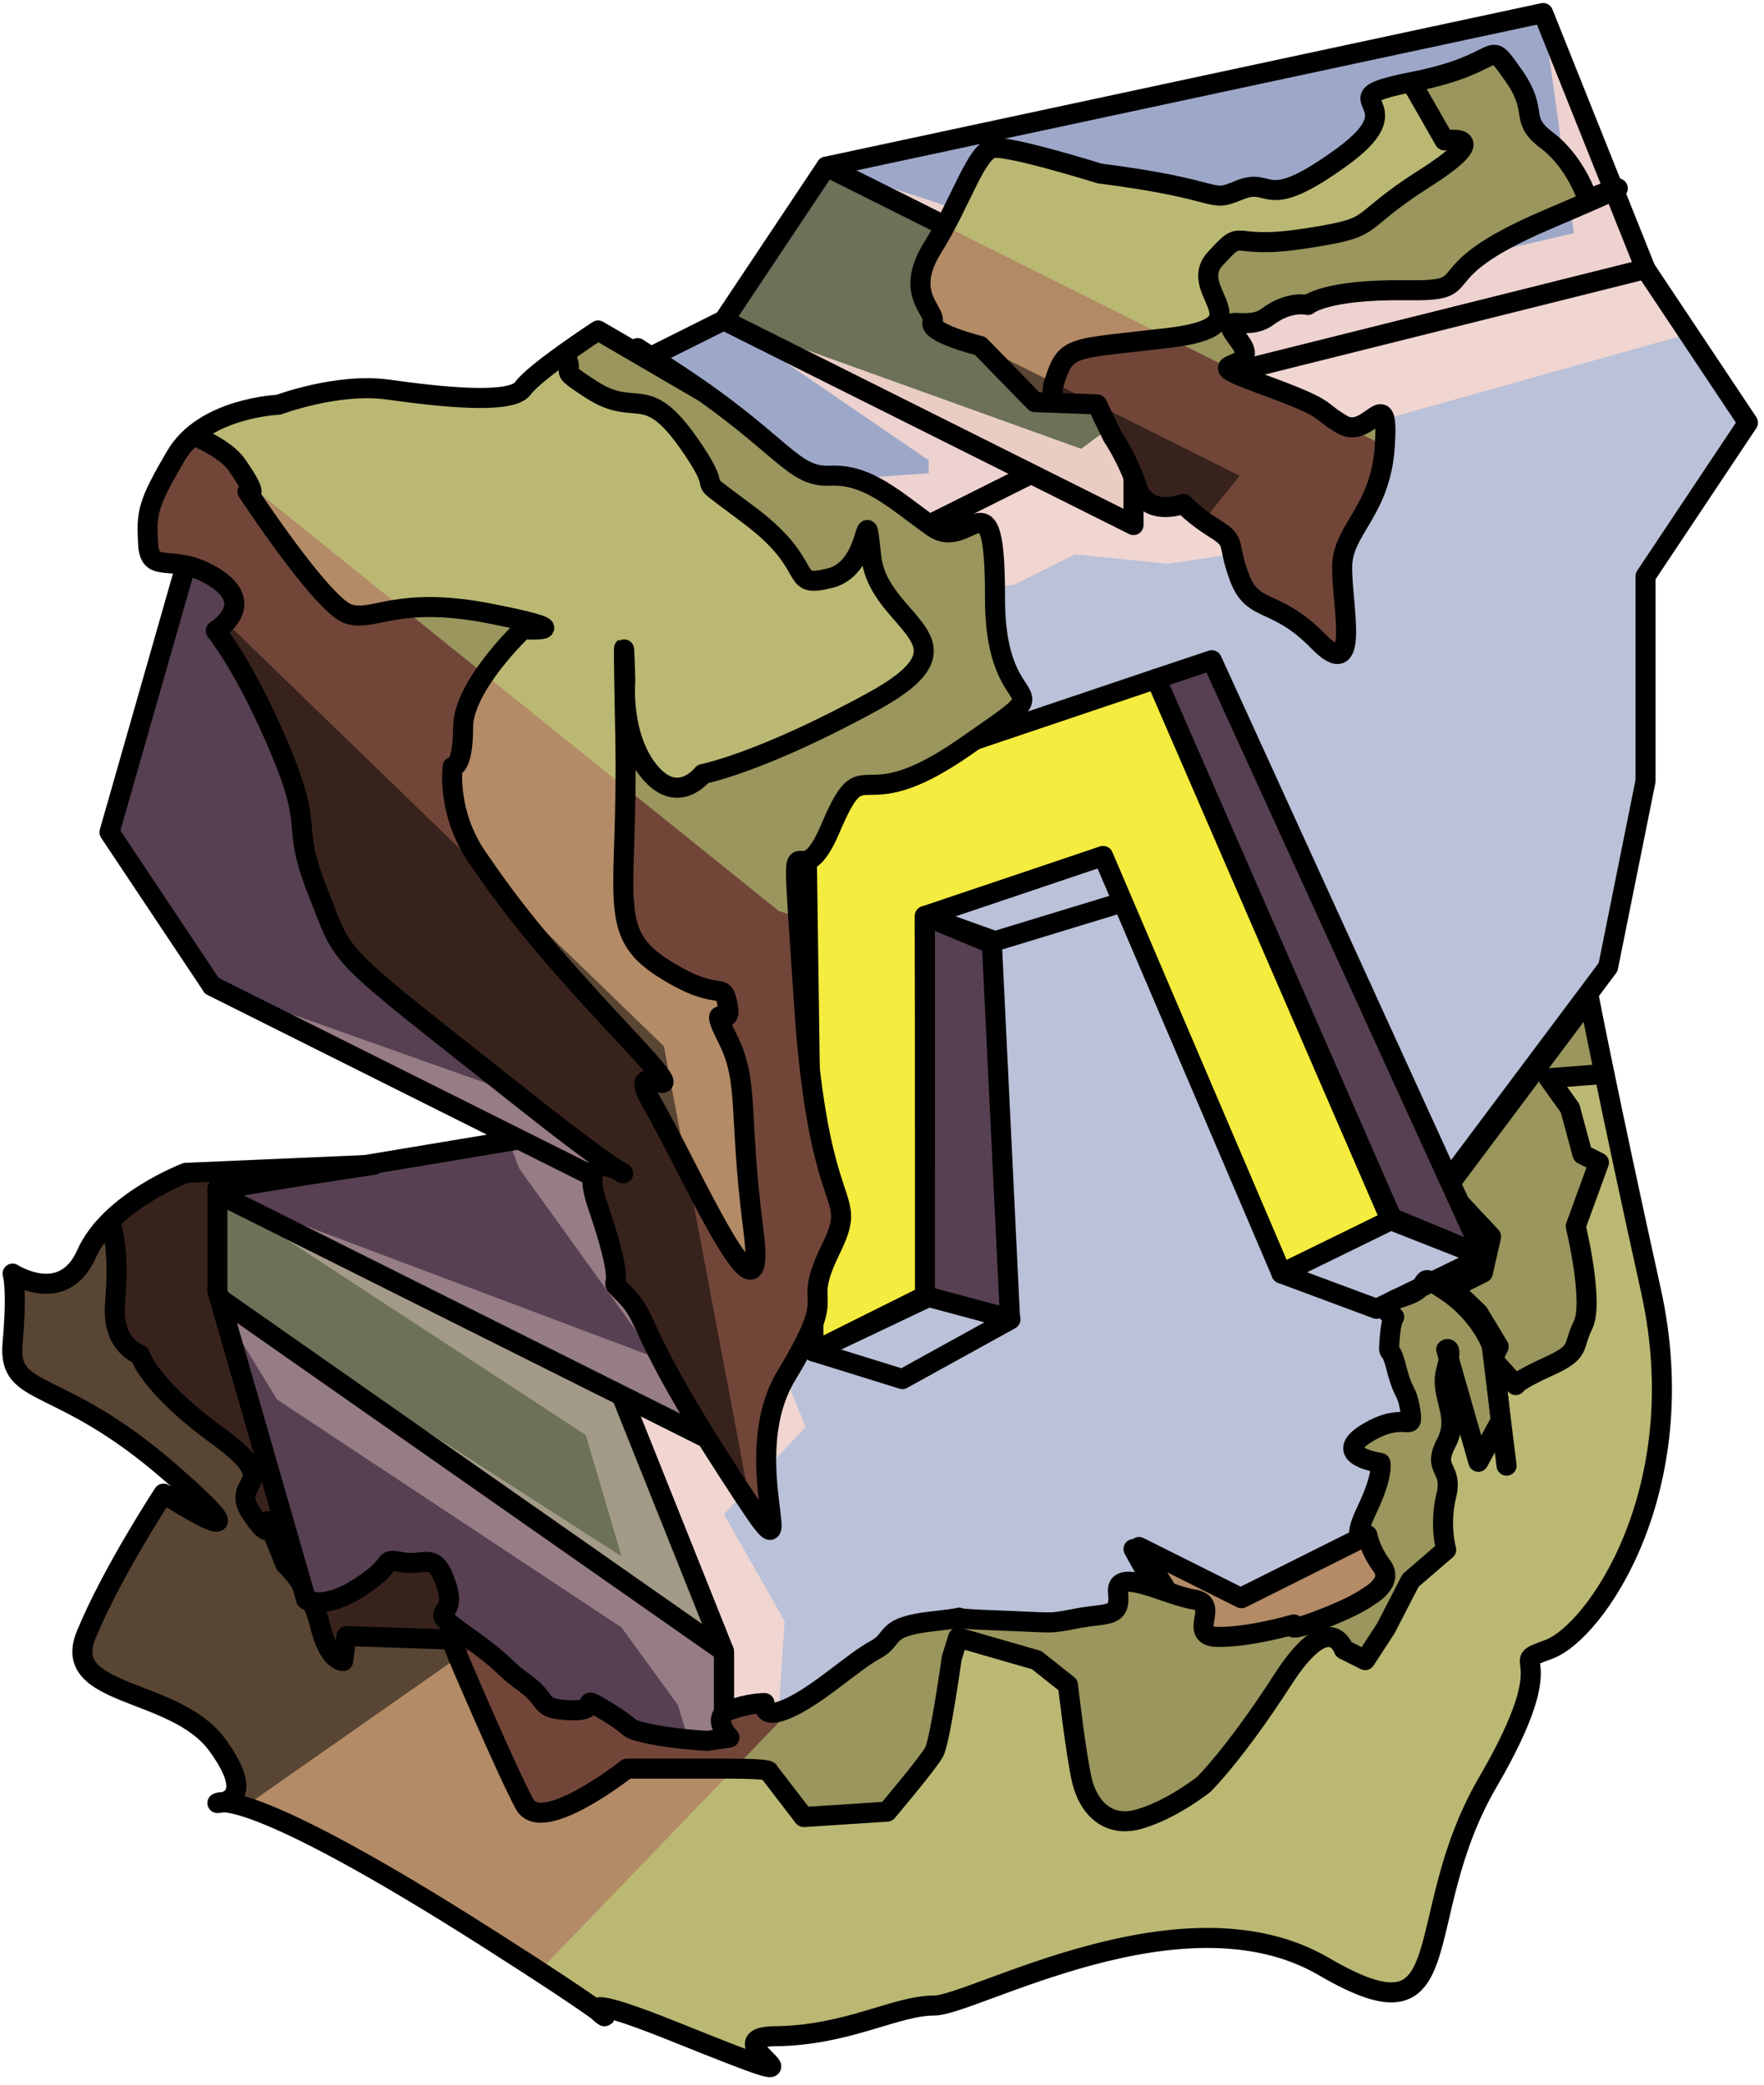 <?xml version="1.0" encoding="UTF-8" standalone="no"?><!DOCTYPE svg PUBLIC "-//W3C//DTD SVG 1.1//EN" "http://www.w3.org/Graphics/SVG/1.1/DTD/svg11.dtd"><svg width="100%" height="100%" viewBox="0 0 88 104" version="1.1" xmlns="http://www.w3.org/2000/svg" xmlns:xlink="http://www.w3.org/1999/xlink" xml:space="preserve" xmlns:serif="http://www.serif.com/" style="fill-rule:evenodd;clip-rule:evenodd;stroke-linecap:round;stroke-linejoin:round;stroke-miterlimit:1.5;"><g id="N_Runestone_mossy_3"><g id="F_Runestone_grass_runes_3"><g id="F_Runestone_runes_3"><g><g><path d="M76.981,0.651l5.109,12.771l-20.434,5.108l-20.434,-10.217l35.759,-7.662Z" style="fill:#9da8c9;"/><clipPath id="_clip1"><path d="M76.981,0.651l5.109,12.771l-20.434,5.108l-20.434,-10.217l35.759,-7.662Z"/></clipPath><g clip-path="url(#_clip1)"><path d="M76.981,0.651l1.535,10.984l-15.906,3.669l-21.388,-6.991l17.839,10.297l-5.126,3.781l-17.822,-6.415l10.217,6.989l0,0.645l-10.217,0.726l-5.108,-0.697l-4.202,9.81l-16.232,-9.81l-0.845,3.678l13.597,10.38l4.045,17.445l-16.797,-5.96l14.66,7.33l0.665,1.775l6.794,9.436l-22.119,-8.324l18.652,12.194l1.782,6.049l-20.434,-13.135l3.249,5.312l17.185,11.371l2.814,3.871l2.294,7.543l2.626,-5.607l0.405,-6.125l-3.031,-5.327l4.077,-4.355l-4.838,-12.016l-2.212,-21.277l4.448,-5.858l3.634,2.781l0.662,-4.275l8.708,-1.374l3.032,-1.516l4.631,0.471l6.606,-0.981l1.903,-2.809l-2.172,-2.165l19.872,-5.577l-2.374,-3.172l-5.109,-12.771Z" style="fill:#f6d7d0;fill-opacity:0.9;"/></g><path d="M76.981,0.651l5.109,12.771l-20.434,5.108l-20.434,-10.217l35.759,-7.662Z" style="fill:none;stroke:#000;stroke-width:1px;"/><path d="M36.113,15.976l-10.217,5.109l-15.325,2.554l17.852,14.035l6.39,1.254l11.517,-12.735l5.109,-2.554l-15.326,-7.663Z" style="fill:#9da8c9;"/><clipPath id="_clip2"><path d="M36.113,15.976l-10.217,5.109l-15.325,2.554l17.852,14.035l6.39,1.254l11.517,-12.735l5.109,-2.554l-15.326,-7.663Z"/></clipPath><g clip-path="url(#_clip2)"><path d="M76.981,0.651l1.535,10.984l-15.906,3.669l-21.388,-6.991l17.839,10.297l-5.126,3.781l-17.822,-6.415l10.217,6.989l0,0.645l-10.217,0.726l-5.108,-0.697l-4.202,9.81l-16.232,-9.81l-0.845,3.678l13.597,10.38l4.045,17.445l-16.797,-5.96l14.66,7.33l0.665,1.775l6.794,9.436l-22.119,-8.324l18.652,12.194l1.782,6.049l-20.434,-13.135l3.249,5.312l17.185,11.371l2.814,3.871l2.294,7.543l2.626,-5.607l0.405,-6.125l-3.031,-5.327l4.077,-4.355l-4.838,-12.016l-2.212,-21.277l4.448,-5.858l3.634,2.781l0.662,-4.275l8.708,-1.374l3.032,-1.516l4.631,0.471l6.606,-0.981l1.903,-2.809l-2.172,-2.165l19.872,-5.577l-2.374,-3.172l-5.109,-12.771Z" style="fill:#f6d7d0;fill-opacity:0.9;"/></g><path d="M36.113,15.976l-10.217,5.109l-15.325,2.554l17.852,14.035l6.39,1.254l11.517,-12.735l5.109,-2.554l-15.326,-7.663Z" style="fill:none;stroke:#000;stroke-width:1px;"/><path d="M82.09,13.422l-20.434,5.108l-10.217,5.109l-5.109,2.554l-15.325,-2.554l-2.584,14.034l2.584,21.726l5.108,12.771l-5.108,-2.554l5.108,12.771l0,10.217l5.925,-6.072l9.401,-1.591l7.325,-3.662l-2.217,-4l5.109,2.554l13.112,-6.556l-2.895,-8.77l1.834,-0.917l0.404,-1.696l-2.238,-2.495l8.349,-11.151l1.868,-9.283l0,-10.217l5.109,-7.663l-5.109,-7.663Z" style="fill:#bac1d8;"/><clipPath id="_clip3"><path d="M82.09,13.422l-20.434,5.108l-10.217,5.109l-5.109,2.554l-15.325,-2.554l-2.584,14.034l2.584,21.726l5.108,12.771l-5.108,-2.554l5.108,12.771l0,10.217l5.925,-6.072l9.401,-1.591l7.325,-3.662l-2.217,-4l5.109,2.554l13.112,-6.556l-2.895,-8.77l1.834,-0.917l0.404,-1.696l-2.238,-2.495l8.349,-11.151l1.868,-9.283l0,-10.217l5.109,-7.663l-5.109,-7.663Z"/></clipPath><g clip-path="url(#_clip3)"><path d="M76.981,0.651l1.535,10.984l-15.906,3.669l-21.388,-6.991l17.839,10.297l-5.126,3.781l-17.822,-6.415l10.217,6.989l0,0.645l-10.217,0.726l-5.108,-0.697l-4.202,9.81l-16.232,-9.81l-0.845,3.678l13.597,10.38l4.045,17.445l-16.797,-5.96l14.66,7.33l0.665,1.775l6.794,9.436l-22.119,-8.324l18.652,12.194l1.782,6.049l-20.434,-13.135l3.249,5.312l17.185,11.371l2.814,3.871l2.294,7.543l2.626,-5.607l0.405,-6.125l-3.031,-5.327l4.077,-4.355l-4.838,-12.016l-2.212,-21.277l4.448,-5.858l3.634,2.781l0.662,-4.275l8.708,-1.374l3.032,-1.516l4.631,0.471l6.606,-0.981l1.903,-2.809l-2.172,-2.165l19.872,-5.577l-2.374,-3.172l-5.109,-12.771Z" style="fill:#f6d7d0;fill-opacity:0.9;"/></g><path d="M82.09,13.422l-20.434,5.108l-10.217,5.109l-5.109,2.554l-15.325,-2.554l-2.584,14.034l2.584,21.726l5.108,12.771l-5.108,-2.554l5.108,12.771l0,10.217l5.925,-6.072l9.401,-1.591l7.325,-3.662l-2.217,-4l5.109,2.554l13.112,-6.556l-2.895,-8.77l1.834,-0.917l0.404,-1.696l-2.238,-2.495l8.349,-11.151l1.868,-9.283l0,-10.217l5.109,-7.663l-5.109,-7.663Z" style="fill:none;stroke:#000;stroke-width:1px;"/><path d="M25.896,21.085l5.109,2.554l-2.442,14.105l-17.992,-14.105l15.325,-2.554Z" style="fill:#6c7157;"/><clipPath id="_clip4"><path d="M25.896,21.085l5.109,2.554l-2.442,14.105l-17.992,-14.105l15.325,-2.554Z"/></clipPath><g clip-path="url(#_clip4)"><path d="M76.981,0.651l1.535,10.984l-15.906,3.669l-21.388,-6.991l17.839,10.297l-5.126,3.781l-17.822,-6.415l10.217,6.989l0,0.645l-10.217,0.726l-5.108,-0.697l-4.202,9.81l-16.232,-9.81l-0.845,3.678l13.597,10.38l4.045,17.445l-16.797,-5.96l14.66,7.33l0.665,1.775l6.794,9.436l-22.119,-8.324l18.652,12.194l1.782,6.049l-20.434,-13.135l3.249,5.312l17.185,11.371l2.814,3.871l2.294,7.543l2.626,-5.607l0.405,-6.125l-3.031,-5.327l4.077,-4.355l-4.838,-12.016l-2.212,-21.277l4.448,-5.858l3.634,2.781l0.662,-4.275l8.708,-1.374l3.032,-1.516l4.631,0.471l6.606,-0.981l1.903,-2.809l-2.172,-2.165l19.872,-5.577l-2.374,-3.172l-5.109,-12.771Z" style="fill:#f6d7d0;fill-opacity:0.9;"/></g><path d="M25.896,21.085l5.109,2.554l-2.442,14.105l-17.992,-14.105l15.325,-2.554Z" style="fill:none;stroke:#000;stroke-width:1px;"/><path d="M10.571,23.639l17.852,14.035l2.582,21.725l-20.434,-10.217l-5.109,-7.663l5.109,-17.88Z" style="fill:#574052;"/><clipPath id="_clip5"><path d="M10.571,23.639l17.852,14.035l2.582,21.725l-20.434,-10.217l-5.109,-7.663l5.109,-17.88Z"/></clipPath><g clip-path="url(#_clip5)"><path d="M76.981,0.651l1.535,10.984l-15.906,3.669l-21.388,-6.991l17.839,10.297l-5.126,3.781l-17.822,-6.415l10.217,6.989l0,0.645l-10.217,0.726l-5.108,-0.697l-4.202,9.81l-16.232,-9.81l-0.845,3.678l13.597,10.38l4.045,17.445l-16.797,-5.96l14.66,7.33l0.665,1.775l6.794,9.436l-22.119,-8.324l18.652,12.194l1.782,6.049l-20.434,-13.135l3.249,5.312l17.185,11.371l2.814,3.871l2.294,7.543l2.626,-5.607l0.405,-6.125l-3.031,-5.327l4.077,-4.355l-4.838,-12.016l-2.212,-21.277l4.448,-5.858l3.634,2.781l0.662,-4.275l8.708,-1.374l3.032,-1.516l4.631,0.471l6.606,-0.981l1.903,-2.809l-2.172,-2.165l19.872,-5.577l-2.374,-3.172l-5.109,-12.771Z" style="fill:#f6d7d0;fill-opacity:0.4;"/></g><path d="M10.571,23.639l17.852,14.035l2.582,21.725l-20.434,-10.217l-5.109,-7.663l5.109,-17.88Z" style="fill:none;stroke:#000;stroke-width:1px;"/><path d="M36.113,92.604l-20.434,-10.217l-5.108,-17.88l0,-5.108l20.434,10.217l5.108,12.771l0,10.217Z" style="fill:#6c7157;"/><clipPath id="_clip6"><path d="M36.113,92.604l-20.434,-10.217l-5.108,-17.88l0,-5.108l20.434,10.217l5.108,12.771l0,10.217Z"/></clipPath><g clip-path="url(#_clip6)"><path d="M76.981,0.651l1.535,10.984l-15.906,3.669l-21.388,-6.991l17.839,10.297l-5.126,3.781l-17.822,-6.415l10.217,6.989l0,0.645l-10.217,0.726l-5.108,-0.697l-4.202,9.81l-16.232,-9.81l-0.845,3.678l13.597,10.38l4.045,17.445l-16.797,-5.96l14.66,7.33l0.665,1.775l6.794,9.436l-22.119,-8.324l18.652,12.194l1.782,6.049l-20.434,-13.135l3.249,5.312l17.185,11.371l2.814,3.871l2.294,7.543l2.626,-5.607l0.405,-6.125l-3.031,-5.327l4.077,-4.355l-4.838,-12.016l-2.212,-21.277l4.448,-5.858l3.634,2.781l0.662,-4.275l8.708,-1.374l3.032,-1.516l4.631,0.471l6.606,-0.981l1.903,-2.809l-2.172,-2.165l19.872,-5.577l-2.374,-3.172l-5.109,-12.771Z" style="fill:#f6d7d0;fill-opacity:0.4;"/></g><path d="M36.113,92.604l-20.434,-10.217l-5.108,-17.88l0,-5.108l20.434,10.217l5.108,12.771l0,10.217Z" style="fill:none;stroke:#000;stroke-width:1px;"/><path d="M10.571,49.182l15.325,7.662l-15.325,2.555l25.542,12.771l-5.108,-12.771l-20.434,-10.217Z" style="fill:#574052;"/><clipPath id="_clip7"><path d="M10.571,49.182l15.325,7.662l-15.325,2.555l25.542,12.771l-5.108,-12.771l-20.434,-10.217Z"/></clipPath><g clip-path="url(#_clip7)"><path d="M76.981,0.651l1.535,10.984l-15.906,3.669l-21.388,-6.991l17.839,10.297l-5.126,3.781l-17.822,-6.415l10.217,6.989l0,0.645l-10.217,0.726l-5.108,-0.697l-4.202,9.81l-16.232,-9.81l-0.845,3.678l13.597,10.38l4.045,17.445l-16.797,-5.96l14.66,7.33l0.665,1.775l6.794,9.436l-22.119,-8.324l18.652,12.194l1.782,6.049l-20.434,-13.135l3.249,5.312l17.185,11.371l2.814,3.871l2.294,7.543l2.626,-5.607l0.405,-6.125l-3.031,-5.327l4.077,-4.355l-4.838,-12.016l-2.212,-21.277l4.448,-5.858l3.634,2.781l0.662,-4.275l8.708,-1.374l3.032,-1.516l4.631,0.471l6.606,-0.981l1.903,-2.809l-2.172,-2.165l19.872,-5.577l-2.374,-3.172l-5.109,-12.771Z" style="fill:#f6d7d0;fill-opacity:0.4;"/></g><path d="M10.571,49.182l15.325,7.662l-15.325,2.555l25.542,12.771l-5.108,-12.771l-20.434,-10.217Z" style="fill:none;stroke:#000;stroke-width:1px;"/><path d="M10.571,64.507l25.542,17.88l0,10.217l-20.434,-10.217l-5.108,-17.88Z" style="fill:#574052;"/><clipPath id="_clip8"><path d="M10.571,64.507l25.542,17.88l0,10.217l-20.434,-10.217l-5.108,-17.88Z"/></clipPath><g clip-path="url(#_clip8)"><path d="M76.981,0.651l1.535,10.984l-15.906,3.669l-21.388,-6.991l17.839,10.297l-5.126,3.781l-17.822,-6.415l10.217,6.989l0,0.645l-10.217,0.726l-5.108,-0.697l-4.202,9.81l-16.232,-9.81l-0.845,3.678l13.597,10.38l4.045,17.445l-16.797,-5.96l14.66,7.33l0.665,1.775l6.794,9.436l-22.119,-8.324l18.652,12.194l1.782,6.049l-20.434,-13.135l3.249,5.312l17.185,11.371l2.814,3.871l2.294,7.543l2.626,-5.607l0.405,-6.125l-3.031,-5.327l4.077,-4.355l-4.838,-12.016l-2.212,-21.277l4.448,-5.858l3.634,2.781l0.662,-4.275l8.708,-1.374l3.032,-1.516l4.631,0.471l6.606,-0.981l1.903,-2.809l-2.172,-2.165l19.872,-5.577l-2.374,-3.172l-5.109,-12.771Z" style="fill:#f6d7d0;fill-opacity:0.4;"/></g><path d="M10.571,64.507l25.542,17.88l0,10.217l-20.434,-10.217l-5.108,-17.88Z" style="fill:none;stroke:#000;stroke-width:1px;"/><path d="M41.222,8.313l-5.109,7.663l20.434,10.217l0,-2.296l5.974,0.175l-3.32,-1.661l2.455,-3.881l-20.434,-10.217Z" style="fill:#6c7157;"/><clipPath id="_clip9"><path d="M41.222,8.313l-5.109,7.663l20.434,10.217l0,-2.296l5.974,0.175l-3.32,-1.661l2.455,-3.881l-20.434,-10.217Z"/></clipPath><g clip-path="url(#_clip9)"><path d="M76.981,0.651l1.535,10.984l-15.906,3.669l-21.388,-6.991l17.839,10.297l-5.126,3.781l-17.822,-6.415l10.217,6.989l0,0.645l-10.217,0.726l-5.108,-0.697l-4.202,9.81l-16.232,-9.81l-0.845,3.678l13.597,10.38l4.045,17.445l-16.797,-5.96l14.66,7.33l0.665,1.775l6.794,9.436l-22.119,-8.324l18.652,12.194l1.782,6.049l-20.434,-13.135l3.249,5.312l17.185,11.371l2.814,3.871l2.294,7.543l2.626,-5.607l0.405,-6.125l-3.031,-5.327l4.077,-4.355l-4.838,-12.016l-2.212,-21.277l4.448,-5.858l3.634,2.781l0.662,-4.275l8.708,-1.374l3.032,-1.516l4.631,0.471l6.606,-0.981l1.903,-2.809l-2.172,-2.165l19.872,-5.577l-2.374,-3.172l-5.109,-12.771Z" style="fill:#f6d7d0;fill-opacity:0.9;"/></g><path d="M41.222,8.313l-5.109,7.663l20.434,10.217l0,-2.296l5.974,0.175l-3.32,-1.661l2.455,-3.881l-20.434,-10.217Z" style="fill:none;stroke:#000;stroke-width:1px;"/></g></g></g><path d="M69.888,75.753l-7.958,3.979l-5.108,-2.555l11.264,17.534l4.625,-13.884l-2.823,-5.074Z" style="fill:#b38b66;stroke:#000;stroke-width:1px;"/><path d="M79.273,49.781c0,0 0.909,4.742 3.092,14.625c2.182,9.884 -2.767,17.028 -5.109,17.88c-2.342,0.852 0.97,-0.254 -3.038,6.628c-4.008,6.881 -1.135,13.299 -8.172,9.194c-7.037,-4.105 -17.509,1.943 -19.441,1.943c-1.932,0 -4.321,1.496 -7.943,1.532c-3.622,0.036 4.459,3.587 -4.958,-0.205c-9.417,-3.791 2.786,3.052 -9.363,-4.682c-12.15,-7.734 -13.496,-6.747 -13.496,-6.747c0,0 2.127,0.021 0,-2.891c-2.127,-2.912 -7.835,-2.36 -6.549,-5.492c1.286,-3.132 3.862,-7.052 3.862,-7.052c0,0 5.893,3.783 0.315,-1.077c-5.579,-4.86 -8.095,-3.628 -7.845,-6.428c0.25,-2.8 0,-3.472 0,-3.472c0,0 2.525,1.639 3.684,-0.973c1.158,-2.611 4.959,-4.053 4.959,-4.053l9.405,-0.407l-7.831,1.194l0,5.108l4.428,15.394c0,0 0.86,0.573 2.724,-0.645c1.864,-1.219 0.932,-1.434 2.079,-1.219c1.147,0.215 1.616,-0.639 2.206,1.186c0.59,1.825 -1.274,0.893 0.948,2.47c2.222,1.577 1.652,1.434 2.941,2.366c1.288,0.931 0.572,1.29 2.292,1.362c1.72,0.071 0.184,-0.923 1.776,0.04c1.593,0.963 0.805,0.82 2.023,1.106c1.219,0.287 3.035,0.383 3.035,0.383l1.091,-0.167c0,0 -0.964,-1.004 0,-1.362c0.964,-0.359 1.752,-0.359 1.752,-0.359c0,0 -0.215,0.932 1.291,0.215c1.505,-0.717 3.154,-2.294 4.229,-2.867c1.075,-0.574 0.298,-1.147 2.945,-1.434c2.646,-0.287 -0.337,-0.161 2.911,-0.045c3.248,0.117 2.667,0.203 4.212,-0.091c1.545,-0.294 2.19,-0.007 2.047,-1.298c-0.144,-1.29 2.437,0.144 3.799,0.359c1.362,0.215 -0.43,1.864 1.218,1.864c1.649,0 3.754,-0.625 3.754,-0.625c0,0 -0.528,0.481 1.336,-0.236c1.864,-0.716 2.366,-1.147 2.366,-1.147c0,0 1.313,-0.691 0.692,-1.528c-0.621,-0.837 -0.722,-1.54 -0.722,-1.54c0,0 -0.902,0.56 -0.042,-1.233c0.86,-1.792 0.686,-2.375 0.686,-2.375c0,0 -2.552,-0.352 -0.651,-1.497c1.9,-1.145 2.329,0.07 2.15,-1.075c-0.178,-1.146 -0.34,-0.751 -0.689,-2.131c-0.349,-1.38 -0.421,-0.448 -0.349,-1.452c0.072,-1.004 0.228,-1.121 0.228,-1.121c0,0 -1.16,-0.528 0.489,-1.029c1.648,-0.502 0.416,-1.398 2.107,-0.269c1.692,1.129 2.265,2.706 2.265,2.706l0.746,6.006l-0.669,-5.388l0.276,-0.549l-1.015,-1.679l-1.027,-0.989l-0.138,-0.326l1.391,-0.695l0.408,-1.802l-2.237,-2.392l7.126,-9.517Z" style="fill:#714639;"/><clipPath id="_clip10"><path d="M79.273,49.781c0,0 0.909,4.742 3.092,14.625c2.182,9.884 -2.767,17.028 -5.109,17.88c-2.342,0.852 0.97,-0.254 -3.038,6.628c-4.008,6.881 -1.135,13.299 -8.172,9.194c-7.037,-4.105 -17.509,1.943 -19.441,1.943c-1.932,0 -4.321,1.496 -7.943,1.532c-3.622,0.036 4.459,3.587 -4.958,-0.205c-9.417,-3.791 2.786,3.052 -9.363,-4.682c-12.15,-7.734 -13.496,-6.747 -13.496,-6.747c0,0 2.127,0.021 0,-2.891c-2.127,-2.912 -7.835,-2.36 -6.549,-5.492c1.286,-3.132 3.862,-7.052 3.862,-7.052c0,0 5.893,3.783 0.315,-1.077c-5.579,-4.86 -8.095,-3.628 -7.845,-6.428c0.25,-2.8 0,-3.472 0,-3.472c0,0 2.525,1.639 3.684,-0.973c1.158,-2.611 4.959,-4.053 4.959,-4.053l9.405,-0.407l-7.831,1.194l0,5.108l4.428,15.394c0,0 0.86,0.573 2.724,-0.645c1.864,-1.219 0.932,-1.434 2.079,-1.219c1.147,0.215 1.616,-0.639 2.206,1.186c0.59,1.825 -1.274,0.893 0.948,2.47c2.222,1.577 1.652,1.434 2.941,2.366c1.288,0.931 0.572,1.29 2.292,1.362c1.72,0.071 0.184,-0.923 1.776,0.04c1.593,0.963 0.805,0.82 2.023,1.106c1.219,0.287 3.035,0.383 3.035,0.383l1.091,-0.167c0,0 -0.964,-1.004 0,-1.362c0.964,-0.359 1.752,-0.359 1.752,-0.359c0,0 -0.215,0.932 1.291,0.215c1.505,-0.717 3.154,-2.294 4.229,-2.867c1.075,-0.574 0.298,-1.147 2.945,-1.434c2.646,-0.287 -0.337,-0.161 2.911,-0.045c3.248,0.117 2.667,0.203 4.212,-0.091c1.545,-0.294 2.19,-0.007 2.047,-1.298c-0.144,-1.29 2.437,0.144 3.799,0.359c1.362,0.215 -0.43,1.864 1.218,1.864c1.649,0 3.754,-0.625 3.754,-0.625c0,0 -0.528,0.481 1.336,-0.236c1.864,-0.716 2.366,-1.147 2.366,-1.147c0,0 1.313,-0.691 0.692,-1.528c-0.621,-0.837 -0.722,-1.54 -0.722,-1.54c0,0 -0.902,0.56 -0.042,-1.233c0.86,-1.792 0.686,-2.375 0.686,-2.375c0,0 -2.552,-0.352 -0.651,-1.497c1.9,-1.145 2.329,0.07 2.15,-1.075c-0.178,-1.146 -0.34,-0.751 -0.689,-2.131c-0.349,-1.38 -0.421,-0.448 -0.349,-1.452c0.072,-1.004 0.228,-1.121 0.228,-1.121c0,0 -1.16,-0.528 0.489,-1.029c1.648,-0.502 0.416,-1.398 2.107,-0.269c1.692,1.129 2.265,2.706 2.265,2.706l0.746,6.006l-0.669,-5.388l0.276,-0.549l-1.015,-1.679l-1.027,-0.989l-0.138,-0.326l1.391,-0.695l0.408,-1.802l-2.237,-2.392l7.126,-9.517Z"/></clipPath><g clip-path="url(#_clip10)"><path d="M88.152,41.692l-32.145,84.186l-40.868,-15.326l66.411,-68.965l6.602,0.105c0,0 -5.476,70.328 -23.955,62.738" style="fill:#c4e783;fill-opacity:0.5;"/><path d="M72.147,77.312l-1.777,1.531l-1.237,2.396l-1.03,1.579l-1.064,-0.532c0,0 -0.694,-2.141 -3.059,1.529c-2.365,3.671 -3.921,5.198 -3.921,5.198c0,0 -1.59,1.273 -3.237,1.74c-1.647,0.466 -2.555,-0.696 -2.848,-1.935c-0.292,-1.239 -0.699,-4.759 -0.699,-4.759l-1.562,-1.24l-3.916,-1.129l-0.32,1.032c0,0 -0.575,4.114 -0.872,4.672c-0.297,0.559 -2.351,2.985 -2.351,2.985l-4.158,0.27l-1.747,-2.274c0,0 0.159,-0.142 -1.961,-0.142c-2.121,0 -5.109,0 -5.109,0c0,0 -4.244,3.36 -5.108,1.773c-0.864,-1.587 -3.291,-7.28 -3.291,-7.28l-0.373,-0.934l-5.22,-0.173l-0.171,1.248c0,0 -0.715,0.045 -1.162,-1.822c-0.448,-1.866 -1.719,-3.008 -1.719,-3.008l-0.863,-2.15c0,0 0.255,1.262 -0.859,-0.43c-1.114,-1.692 1.792,-1.319 -1.668,-3.839c-3.459,-2.52 -3.867,-4.037 -3.867,-4.037c0,0 -1.397,-0.443 -1.241,-2.496c0.155,-2.054 0.249,-4.667 -1.525,-6.161c-1.773,-1.493 -0.373,-6.44 -4.573,-1.96c-4.201,4.48 -6.802,21.817 -7.881,28.549c-1.08,6.733 -23.462,20.095 8.87,19.761c32.332,-0.334 80.775,-1.641 80.775,-1.641l11.179,-42.189l-6.601,-10.555l-2.583,2.783l-2.41,-0.171l-3.732,0.29l1.067,1.493l0.622,2.304l0.821,0.41l-1.157,3.177c0,0 0.918,3.798 0.363,4.927c-0.556,1.129 -0.076,1.316 -1.716,2.063c-1.64,0.746 -1.64,0.933 -1.64,0.933l-1.075,-1.199l0.327,2.976l-1.119,2.05l-1.602,-5.6c0,0 0.359,-0.28 0,1.026c-0.358,1.307 0.732,2.241 0,3.641c-0.731,1.4 0.359,1.156 0,2.631c-0.358,1.476 0,2.689 0,2.689Z" style="fill:#b38b66;"/><clipPath id="_clip11"><path d="M72.147,77.312l-1.777,1.531l-1.237,2.396l-1.03,1.579l-1.064,-0.532c0,0 -0.694,-2.141 -3.059,1.529c-2.365,3.671 -3.921,5.198 -3.921,5.198c0,0 -1.59,1.273 -3.237,1.74c-1.647,0.466 -2.555,-0.696 -2.848,-1.935c-0.292,-1.239 -0.699,-4.759 -0.699,-4.759l-1.562,-1.24l-3.916,-1.129l-0.32,1.032c0,0 -0.575,4.114 -0.872,4.672c-0.297,0.559 -2.351,2.985 -2.351,2.985l-4.158,0.27l-1.747,-2.274c0,0 0.159,-0.142 -1.961,-0.142c-2.121,0 -5.109,0 -5.109,0c0,0 -4.244,3.36 -5.108,1.773c-0.864,-1.587 -3.291,-7.28 -3.291,-7.28l-0.373,-0.934l-5.22,-0.173l-0.171,1.248c0,0 -0.715,0.045 -1.162,-1.822c-0.448,-1.866 -1.719,-3.008 -1.719,-3.008l-0.863,-2.15c0,0 0.255,1.262 -0.859,-0.43c-1.114,-1.692 1.792,-1.319 -1.668,-3.839c-3.459,-2.52 -3.867,-4.037 -3.867,-4.037c0,0 -1.397,-0.443 -1.241,-2.496c0.155,-2.054 0.249,-4.667 -1.525,-6.161c-1.773,-1.493 -0.373,-6.44 -4.573,-1.96c-4.201,4.48 -6.802,21.817 -7.881,28.549c-1.08,6.733 -23.462,20.095 8.87,19.761c32.332,-0.334 80.775,-1.641 80.775,-1.641l11.179,-42.189l-6.601,-10.555l-2.583,2.783l-2.41,-0.171l-3.732,0.29l1.067,1.493l0.622,2.304l0.821,0.41l-1.157,3.177c0,0 0.918,3.798 0.363,4.927c-0.556,1.129 -0.076,1.316 -1.716,2.063c-1.64,0.746 -1.64,0.933 -1.64,0.933l-1.075,-1.199l0.327,2.976l-1.119,2.05l-1.602,-5.6c0,0 0.359,-0.28 0,1.026c-0.358,1.307 0.732,2.241 0,3.641c-0.731,1.4 0.359,1.156 0,2.631c-0.358,1.476 0,2.689 0,2.689Z"/></clipPath><g clip-path="url(#_clip11)"><path d="M88.152,41.692l-32.145,84.186l-40.868,-15.326l66.411,-68.965l6.602,0.105c0,0 -5.476,70.328 -23.955,62.738" style="fill:#c4e783;fill-opacity:0.5;"/></g><path d="M72.147,77.312l-1.777,1.531l-1.237,2.396l-1.03,1.579l-1.064,-0.532c0,0 -0.694,-2.141 -3.059,1.529c-2.365,3.671 -3.921,5.198 -3.921,5.198c0,0 -1.59,1.273 -3.237,1.74c-1.647,0.466 -2.555,-0.696 -2.848,-1.935c-0.292,-1.239 -0.699,-4.759 -0.699,-4.759l-1.562,-1.24l-3.916,-1.129l-0.32,1.032c0,0 -0.575,4.114 -0.872,4.672c-0.297,0.559 -2.351,2.985 -2.351,2.985l-4.158,0.27l-1.747,-2.274c0,0 0.159,-0.142 -1.961,-0.142c-2.121,0 -5.109,0 -5.109,0c0,0 -4.244,3.36 -5.108,1.773c-0.864,-1.587 -3.291,-7.28 -3.291,-7.28l-0.373,-0.934l-5.22,-0.173l-0.171,1.248c0,0 -0.715,0.045 -1.162,-1.822c-0.448,-1.866 -1.719,-3.008 -1.719,-3.008l-0.863,-2.15c0,0 0.255,1.262 -0.859,-0.43c-1.114,-1.692 1.792,-1.319 -1.668,-3.839c-3.459,-2.52 -3.867,-4.037 -3.867,-4.037c0,0 -1.397,-0.443 -1.241,-2.496c0.155,-2.054 0.249,-4.667 -1.525,-6.161c-1.773,-1.493 -0.373,-6.44 -4.573,-1.96c-4.201,4.48 -6.802,21.817 -7.881,28.549c-1.08,6.733 -23.462,20.095 8.87,19.761c32.332,-0.334 80.775,-1.641 80.775,-1.641l11.179,-42.189l-6.601,-10.555l-2.583,2.783l-2.41,-0.171l-3.732,0.29l1.067,1.493l0.622,2.304l0.821,0.41l-1.157,3.177c0,0 0.918,3.798 0.363,4.927c-0.556,1.129 -0.076,1.316 -1.716,2.063c-1.64,0.746 -1.64,0.933 -1.64,0.933l-1.075,-1.199l0.327,2.976l-1.119,2.05l-1.602,-5.6c0,0 0.359,-0.28 0,1.026c-0.358,1.307 0.732,2.241 0,3.641c-0.731,1.4 0.359,1.156 0,2.631c-0.358,1.476 0,2.689 0,2.689Z" style="fill:none;stroke:#000;stroke-width:1px;"/><path d="M30.465,77.347l-25.543,17.88l-8.953,-35.128l24.279,-13.403l10.217,30.651Z" style="fill-opacity:0.5;"/></g><path d="M79.273,49.781c0,0 0.909,4.742 3.092,14.625c2.182,9.884 -2.767,17.028 -5.109,17.88c-2.342,0.852 0.97,-0.254 -3.038,6.628c-4.008,6.881 -1.135,13.299 -8.172,9.194c-7.037,-4.105 -17.509,1.943 -19.441,1.943c-1.932,0 -4.321,1.496 -7.943,1.532c-3.622,0.036 4.459,3.587 -4.958,-0.205c-9.417,-3.791 2.786,3.052 -9.363,-4.682c-12.15,-7.734 -13.496,-6.747 -13.496,-6.747c0,0 2.127,0.021 0,-2.891c-2.127,-2.912 -7.835,-2.36 -6.549,-5.492c1.286,-3.132 3.862,-7.052 3.862,-7.052c0,0 5.893,3.783 0.315,-1.077c-5.579,-4.86 -8.095,-3.628 -7.845,-6.428c0.25,-2.8 0,-3.472 0,-3.472c0,0 2.525,1.639 3.684,-0.973c1.158,-2.611 4.959,-4.053 4.959,-4.053l9.405,-0.407l-7.831,1.194l0,5.108l4.428,15.394c0,0 0.86,0.573 2.724,-0.645c1.864,-1.219 0.932,-1.434 2.079,-1.219c1.147,0.215 1.616,-0.639 2.206,1.186c0.59,1.825 -1.274,0.893 0.948,2.47c2.222,1.577 1.652,1.434 2.941,2.366c1.288,0.931 0.572,1.29 2.292,1.362c1.72,0.071 0.184,-0.923 1.776,0.04c1.593,0.963 0.805,0.82 2.023,1.106c1.219,0.287 3.035,0.383 3.035,0.383l1.091,-0.167c0,0 -0.964,-1.004 0,-1.362c0.964,-0.359 1.752,-0.359 1.752,-0.359c0,0 -0.215,0.932 1.291,0.215c1.505,-0.717 3.154,-2.294 4.229,-2.867c1.075,-0.574 0.298,-1.147 2.945,-1.434c2.646,-0.287 -0.337,-0.161 2.911,-0.045c3.248,0.117 2.667,0.203 4.212,-0.091c1.545,-0.294 2.19,-0.007 2.047,-1.298c-0.144,-1.29 2.437,0.144 3.799,0.359c1.362,0.215 -0.43,1.864 1.218,1.864c1.649,0 3.754,-0.625 3.754,-0.625c0,0 -0.528,0.481 1.336,-0.236c1.864,-0.716 2.366,-1.147 2.366,-1.147c0,0 1.313,-0.691 0.692,-1.528c-0.621,-0.837 -0.722,-1.54 -0.722,-1.54c0,0 -0.902,0.56 -0.042,-1.233c0.86,-1.792 0.686,-2.375 0.686,-2.375c0,0 -2.552,-0.352 -0.651,-1.497c1.9,-1.145 2.329,0.07 2.15,-1.075c-0.178,-1.146 -0.34,-0.751 -0.689,-2.131c-0.349,-1.38 -0.421,-0.448 -0.349,-1.452c0.072,-1.004 0.228,-1.121 0.228,-1.121c0,0 -1.16,-0.528 0.489,-1.029c1.648,-0.502 0.416,-1.398 2.107,-0.269c1.692,1.129 2.265,2.706 2.265,2.706l0.746,6.006l-0.669,-5.388l0.276,-0.549l-1.015,-1.679l-1.027,-0.989l-0.138,-0.326l1.391,-0.695l0.408,-1.802l-2.237,-2.392l7.126,-9.517Z" style="fill:none;stroke:#000;stroke-width:1px;"/></g><g><path d="M57.672,33.867l11.758,26.893l4.593,1.906l-13.569,-29.73l-2.782,0.931Z" style="fill:#574052;stroke:#000;stroke-width:1px;"/><path d="M58.016,44.4l-8.371,2.553l-3.506,-1.256l11.643,-3.924l0.234,2.627Z" style="fill:none;stroke:#000;stroke-width:1px;"/><path d="M63.932,63.531l4.739,1.763l5.349,-2.599l-4.644,-1.827l-5.444,2.663Z" style="fill:none;stroke:#000;stroke-width:1px;"/><path d="M40.592,67.425l-0.384,-27.673l17.464,-5.885l11.704,27.001l-5.444,2.663l-8.902,-20.83l-8.891,2.996l0.059,19.065l-5.606,2.663Z" style="fill:#f4ec3e;stroke:#000;stroke-width:1px;"/><path d="M45.018,68.798l-4.426,-1.373l5.66,-2.825l4.156,1.222l-5.39,2.976Z" style="fill:none;stroke:#000;stroke-width:1px;"/><path d="M46.139,45.697l3.343,1.384l0.906,18.709l-4.244,-1.136l-0.005,-18.957" style="fill:#574052;stroke:#000;stroke-width:1px;"/></g><path d="M54.851,8.653c6.459,0.825 5.33,1.512 6.994,0.825c1.664,-0.687 1.132,1.237 5.109,-1.649c3.977,-2.887 -1.146,-2.826 3.546,-3.75c4.692,-0.923 3.592,-2.298 4.967,-0.374c1.374,1.924 0.247,2.199 1.704,3.299c1.457,1.099 2.034,2.94 2.034,2.94c0,0 4.481,-1.761 -2.034,1.017c-6.515,2.777 -3.025,3.573 -7.037,3.519c-4.013,-0.054 -4.889,0.735 -4.889,0.735c0,0 -0.911,-0.24 -2.01,0.585c-1.1,0.825 -2.641,-0.412 -1.39,1.237c1.252,1.649 -2.634,0.764 1.027,2.1c3.661,1.336 2.716,1.234 4.082,2.041c1.366,0.807 2.345,-2.25 2.13,1.065c-0.214,3.315 -2.122,4.14 -2.13,6.064c-0.009,1.924 0.926,5.855 -1.191,3.683c-2.116,-2.171 -3.245,-1.379 -3.918,-3.149c-0.672,-1.771 -0.122,-1.771 -1.222,-2.458c-1.099,-0.687 -1.585,-1.247 -1.585,-1.247c0,0 -1.789,0.697 -2.301,-0.815c-0.512,-1.512 -1.227,-2.53 -1.227,-2.53l-0.784,-1.618l-3.098,-0.112l-2.729,-2.802c0,0 -2.601,-0.645 -2.379,-1.19c0.222,-0.544 -1.459,-1.368 0,-3.705c1.459,-2.336 2.181,-4.881 3.057,-4.983c0.876,-0.102 5.274,1.272 5.274,1.272" style="fill:#714639;"/><clipPath id="_clip12"><path d="M54.851,8.653c6.459,0.825 5.33,1.512 6.994,0.825c1.664,-0.687 1.132,1.237 5.109,-1.649c3.977,-2.887 -1.146,-2.826 3.546,-3.75c4.692,-0.923 3.592,-2.298 4.967,-0.374c1.374,1.924 0.247,2.199 1.704,3.299c1.457,1.099 2.034,2.94 2.034,2.94c0,0 4.481,-1.761 -2.034,1.017c-6.515,2.777 -3.025,3.573 -7.037,3.519c-4.013,-0.054 -4.889,0.735 -4.889,0.735c0,0 -0.911,-0.24 -2.01,0.585c-1.1,0.825 -2.641,-0.412 -1.39,1.237c1.252,1.649 -2.634,0.764 1.027,2.1c3.661,1.336 2.716,1.234 4.082,2.041c1.366,0.807 2.345,-2.25 2.13,1.065c-0.214,3.315 -2.122,4.14 -2.13,6.064c-0.009,1.924 0.926,5.855 -1.191,3.683c-2.116,-2.171 -3.245,-1.379 -3.918,-3.149c-0.672,-1.771 -0.122,-1.771 -1.222,-2.458c-1.099,-0.687 -1.585,-1.247 -1.585,-1.247c0,0 -1.789,0.697 -2.301,-0.815c-0.512,-1.512 -1.227,-2.53 -1.227,-2.53l-0.784,-1.618l-3.098,-0.112l-2.729,-2.802c0,0 -2.601,-0.645 -2.379,-1.19c0.222,-0.544 -1.459,-1.368 0,-3.705c1.459,-2.336 2.181,-4.881 3.057,-4.983c0.876,-0.102 5.274,1.272 5.274,1.272"/></clipPath><g clip-path="url(#_clip12)"><path d="M38.767,4.62l2.644,3.787l30.652,15.325l19.008,-10.93c0,0 -13.028,-15.353 -13.9,-15.353c-0.872,0 -38.404,7.171 -38.404,7.171Z" style="fill:#c4e783;fill-opacity:0.5;"/><path d="M66.954,-1.93l5.109,8.934c0,0 2.697,-0.452 -1.004,1.904c-3.701,2.357 -2.099,2.4 -5.993,2.997c-3.893,0.596 -2.923,-0.656 -4.439,1.001c-1.516,1.657 2.652,3.355 -2.318,3.949c-4.97,0.594 -5.109,0.323 -5.727,2.245c-0.617,1.923 3.108,2.335 -0.954,3.435c-4.062,1.099 -3.787,3.848 -6.398,0.962c-2.611,-2.887 -1.962,-1.863 -4.967,-4.299c-3.005,-2.436 -5.279,-5.748 -7.165,-6.635c-1.887,-0.886 -4.636,-2.398 -5.185,0.626c-0.55,3.023 -1.881,1.425 -0.254,3.667c1.628,2.243 -0.353,1.167 1.874,2.598c2.228,1.431 2.657,-0.459 4.848,2.685c2.19,3.144 -0.386,1.016 3.033,3.592c3.418,2.576 1.828,3.643 3.997,3.11c2.17,-0.534 1.674,-4.412 2.059,-1.03c0.386,3.382 5.642,4.14 0.059,7.197c-5.583,3.057 -8.47,3.607 -8.47,3.607c0,0 -1.246,1.63 -2.685,-0.147c-1.438,-1.777 -1.18,-4.519 -1.18,-4.519c0,0 -0.154,-5.092 0,2.879c0.155,7.972 -1,9.648 1.914,11.49c2.913,1.842 2.926,0.468 3.195,1.842c0.268,1.374 -1.093,-0.51 0,1.669c1.093,2.179 0.516,3.637 1.286,9.574c0.769,5.937 -3.304,-3.373 -5.047,-6.346c-1.743,-2.973 3.034,1.288 -1.348,-3.385c-4.381,-4.673 -5.875,-6.7 -7.396,-8.916c-1.521,-2.217 -1.219,-4.499 -1.219,-4.499c0,0 0.523,0.083 0.523,-1.978c0,-2.062 2.984,-4.884 2.984,-4.884c0,0 3.216,0.18 -1.533,-0.767c-4.749,-0.947 -5.86,0.406 -7.16,0.005c-1.3,-0.402 -5.045,-6.107 -5.045,-6.107c0,0 0.701,0.442 -0.526,-1.325c-1.227,-1.766 -6.028,-2.316 -6.17,-4.515c-0.142,-2.199 6.168,-8.498 8.373,-8.647c2.205,-0.149 12.754,-4.684 17.169,-5.372c4.415,-0.687 35.76,-6.597 35.76,-6.597Z" style="fill:#b38b66;"/><clipPath id="_clip13"><path d="M66.954,-1.93l5.109,8.934c0,0 2.697,-0.452 -1.004,1.904c-3.701,2.357 -2.099,2.4 -5.993,2.997c-3.893,0.596 -2.923,-0.656 -4.439,1.001c-1.516,1.657 2.652,3.355 -2.318,3.949c-4.97,0.594 -5.109,0.323 -5.727,2.245c-0.617,1.923 3.108,2.335 -0.954,3.435c-4.062,1.099 -3.787,3.848 -6.398,0.962c-2.611,-2.887 -1.962,-1.863 -4.967,-4.299c-3.005,-2.436 -5.279,-5.748 -7.165,-6.635c-1.887,-0.886 -4.636,-2.398 -5.185,0.626c-0.55,3.023 -1.881,1.425 -0.254,3.667c1.628,2.243 -0.353,1.167 1.874,2.598c2.228,1.431 2.657,-0.459 4.848,2.685c2.19,3.144 -0.386,1.016 3.033,3.592c3.418,2.576 1.828,3.643 3.997,3.11c2.17,-0.534 1.674,-4.412 2.059,-1.03c0.386,3.382 5.642,4.14 0.059,7.197c-5.583,3.057 -8.47,3.607 -8.47,3.607c0,0 -1.246,1.63 -2.685,-0.147c-1.438,-1.777 -1.18,-4.519 -1.18,-4.519c0,0 -0.154,-5.092 0,2.879c0.155,7.972 -1,9.648 1.914,11.49c2.913,1.842 2.926,0.468 3.195,1.842c0.268,1.374 -1.093,-0.51 0,1.669c1.093,2.179 0.516,3.637 1.286,9.574c0.769,5.937 -3.304,-3.373 -5.047,-6.346c-1.743,-2.973 3.034,1.288 -1.348,-3.385c-4.381,-4.673 -5.875,-6.7 -7.396,-8.916c-1.521,-2.217 -1.219,-4.499 -1.219,-4.499c0,0 0.523,0.083 0.523,-1.978c0,-2.062 2.984,-4.884 2.984,-4.884c0,0 3.216,0.18 -1.533,-0.767c-4.749,-0.947 -5.86,0.406 -7.16,0.005c-1.3,-0.402 -5.045,-6.107 -5.045,-6.107c0,0 0.701,0.442 -0.526,-1.325c-1.227,-1.766 -6.028,-2.316 -6.17,-4.515c-0.142,-2.199 6.168,-8.498 8.373,-8.647c2.205,-0.149 12.754,-4.684 17.169,-5.372c4.415,-0.687 35.76,-6.597 35.76,-6.597Z"/></clipPath><g clip-path="url(#_clip13)"><path d="M38.767,4.62l2.644,3.787l30.652,15.325l19.008,-10.93c0,0 -13.028,-15.353 -13.9,-15.353c-0.872,0 -38.404,7.171 -38.404,7.171Z" style="fill:#c4e783;fill-opacity:0.5;"/></g><path d="M66.954,-1.93l5.109,8.934c0,0 2.697,-0.452 -1.004,1.904c-3.701,2.357 -2.099,2.4 -5.993,2.997c-3.893,0.596 -2.923,-0.656 -4.439,1.001c-1.516,1.657 2.652,3.355 -2.318,3.949c-4.97,0.594 -5.109,0.323 -5.727,2.245c-0.617,1.923 3.108,2.335 -0.954,3.435c-4.062,1.099 -3.787,3.848 -6.398,0.962c-2.611,-2.887 -1.962,-1.863 -4.967,-4.299c-3.005,-2.436 -5.279,-5.748 -7.165,-6.635c-1.887,-0.886 -4.636,-2.398 -5.185,0.626c-0.55,3.023 -1.881,1.425 -0.254,3.667c1.628,2.243 -0.353,1.167 1.874,2.598c2.228,1.431 2.657,-0.459 4.848,2.685c2.19,3.144 -0.386,1.016 3.033,3.592c3.418,2.576 1.828,3.643 3.997,3.11c2.17,-0.534 1.674,-4.412 2.059,-1.03c0.386,3.382 5.642,4.14 0.059,7.197c-5.583,3.057 -8.47,3.607 -8.47,3.607c0,0 -1.246,1.63 -2.685,-0.147c-1.438,-1.777 -1.18,-4.519 -1.18,-4.519c0,0 -0.154,-5.092 0,2.879c0.155,7.972 -1,9.648 1.914,11.49c2.913,1.842 2.926,0.468 3.195,1.842c0.268,1.374 -1.093,-0.51 0,1.669c1.093,2.179 0.516,3.637 1.286,9.574c0.769,5.937 -3.304,-3.373 -5.047,-6.346c-1.743,-2.973 3.034,1.288 -1.348,-3.385c-4.381,-4.673 -5.875,-6.7 -7.396,-8.916c-1.521,-2.217 -1.219,-4.499 -1.219,-4.499c0,0 0.523,0.083 0.523,-1.978c0,-2.062 2.984,-4.884 2.984,-4.884c0,0 3.216,0.18 -1.533,-0.767c-4.749,-0.947 -5.86,0.406 -7.16,0.005c-1.3,-0.402 -5.045,-6.107 -5.045,-6.107c0,0 0.701,0.442 -0.526,-1.325c-1.227,-1.766 -6.028,-2.316 -6.17,-4.515c-0.142,-2.199 6.168,-8.498 8.373,-8.647c2.205,-0.149 12.754,-4.684 17.169,-5.372c4.415,-0.687 35.76,-6.597 35.76,-6.597Z" style="fill:none;stroke:#000;stroke-width:1px;"/><path d="M42.829,14.224l19.016,9.508l-5.108,6.359l-13.908,-15.867Z" style="fill-opacity:0.5;"/></g><path d="M54.851,8.653c6.459,0.825 5.33,1.512 6.994,0.825c1.664,-0.687 1.132,1.237 5.109,-1.649c3.977,-2.887 -1.146,-2.826 3.546,-3.75c4.692,-0.923 3.592,-2.298 4.967,-0.374c1.374,1.924 0.247,2.199 1.704,3.299c1.457,1.099 2.034,2.94 2.034,2.94c0,0 4.481,-1.761 -2.034,1.017c-6.515,2.777 -3.025,3.573 -7.037,3.519c-4.013,-0.054 -4.889,0.735 -4.889,0.735c0,0 -0.911,-0.24 -2.01,0.585c-1.1,0.825 -2.641,-0.412 -1.39,1.237c1.252,1.649 -2.634,0.764 1.027,2.1c3.661,1.336 2.716,1.234 4.082,2.041c1.366,0.807 2.345,-2.25 2.13,1.065c-0.214,3.315 -2.122,4.14 -2.13,6.064c-0.009,1.924 0.926,5.855 -1.191,3.683c-2.116,-2.171 -3.245,-1.379 -3.918,-3.149c-0.672,-1.771 -0.122,-1.771 -1.222,-2.458c-1.099,-0.687 -1.585,-1.247 -1.585,-1.247c0,0 -1.789,0.697 -2.301,-0.815c-0.512,-1.512 -1.227,-2.53 -1.227,-2.53l-0.784,-1.618l-3.098,-0.112l-2.729,-2.802c0,0 -2.601,-0.645 -2.379,-1.19c0.222,-0.544 -1.459,-1.368 0,-3.705c1.459,-2.336 2.181,-4.881 3.057,-4.983c0.876,-0.102 5.274,1.272 5.274,1.272" style="fill:none;stroke:#000;stroke-width:1px;"/><path d="M33.822,18.686c5.223,3.436 5.695,5.144 7.589,5.046c1.895,-0.098 3.238,1.221 5.109,2.554c1.871,1.334 3.126,-3.029 3.117,3.55c-0.009,6.58 3.928,3.654 -1.545,7.453c-5.473,3.8 -4.864,-0.186 -6.681,4.075c-1.816,4.261 -2.045,-2.795 -1.312,8.567c0.733,11.362 2.854,9.3 1.312,12.461c-1.541,3.161 0.616,1.595 -2.18,6.227c-2.797,4.631 1.614,11.778 -2.928,4.768c-4.542,-7.009 -3.889,-7.54 -5.109,-8.787c-1.22,-1.246 0.411,0.78 -1.366,-4.425c-1.778,-5.205 5.976,2.355 -3.742,-5.342c-9.718,-7.697 -8.792,-6.735 -10.217,-10.308c-1.426,-3.573 -0.126,-2.898 -1.875,-7.084c-1.75,-4.186 -3.234,-5.973 -3.234,-5.973c0,0 2.089,-1.269 0,-2.627c-2.089,-1.359 -3.275,-0.087 -3.369,-1.685c-0.094,-1.598 -0.024,-2.013 1.384,-4.417c1.408,-2.403 5.122,-2.547 5.122,-2.547c0,0 2.945,-1.107 5.457,-0.757c2.511,0.351 6.142,0.763 6.732,-0.062c0.59,-0.824 3.751,-2.886 3.751,-2.886l5.279,3.081c0,0 -6.516,-4.318 -1.294,-0.882Z" style="fill:#714639;"/><clipPath id="_clip14"><path d="M33.822,18.686c5.223,3.436 5.695,5.144 7.589,5.046c1.895,-0.098 3.238,1.221 5.109,2.554c1.871,1.334 3.126,-3.029 3.117,3.55c-0.009,6.58 3.928,3.654 -1.545,7.453c-5.473,3.8 -4.864,-0.186 -6.681,4.075c-1.816,4.261 -2.045,-2.795 -1.312,8.567c0.733,11.362 2.854,9.3 1.312,12.461c-1.541,3.161 0.616,1.595 -2.18,6.227c-2.797,4.631 1.614,11.778 -2.928,4.768c-4.542,-7.009 -3.889,-7.54 -5.109,-8.787c-1.22,-1.246 0.411,0.78 -1.366,-4.425c-1.778,-5.205 5.976,2.355 -3.742,-5.342c-9.718,-7.697 -8.792,-6.735 -10.217,-10.308c-1.426,-3.573 -0.126,-2.898 -1.875,-7.084c-1.75,-4.186 -3.234,-5.973 -3.234,-5.973c0,0 2.089,-1.269 0,-2.627c-2.089,-1.359 -3.275,-0.087 -3.369,-1.685c-0.094,-1.598 -0.024,-2.013 1.384,-4.417c1.408,-2.403 5.122,-2.547 5.122,-2.547c0,0 2.945,-1.107 5.457,-0.757c2.511,0.351 6.142,0.763 6.732,-0.062c0.59,-0.824 3.751,-2.886 3.751,-2.886l5.279,3.081c0,0 -6.516,-4.318 -1.294,-0.882Z"/></clipPath><g clip-path="url(#_clip14)"><path d="M17.998,1.808l-9.055,19.576l29.907,24.063l14.35,4.614l3.537,-18.666l-38.739,-29.587" style="fill:#c4e783;fill-opacity:0.5;"/><path d="M66.954,-1.93l5.109,8.934c0,0 2.697,-0.452 -1.004,1.904c-3.701,2.357 -2.099,2.4 -5.993,2.997c-3.893,0.596 -2.923,-0.656 -4.439,1.001c-1.516,1.657 2.652,3.355 -2.318,3.949c-4.97,0.594 -5.109,0.323 -5.727,2.245c-0.617,1.923 3.108,2.335 -0.954,3.435c-4.062,1.099 -3.787,3.848 -6.398,0.962c-2.611,-2.887 -1.962,-1.863 -4.967,-4.299c-3.005,-2.436 -5.279,-5.748 -7.165,-6.635c-1.887,-0.886 -4.636,-2.398 -5.185,0.626c-0.55,3.023 -1.881,1.425 -0.254,3.667c1.628,2.243 -0.353,1.167 1.874,2.598c2.228,1.431 2.657,-0.459 4.848,2.685c2.19,3.144 -0.386,1.016 3.033,3.592c3.418,2.576 1.828,3.643 3.997,3.11c2.17,-0.534 1.674,-4.412 2.059,-1.03c0.386,3.382 5.642,4.14 0.059,7.197c-5.583,3.057 -8.47,3.607 -8.47,3.607c0,0 -1.246,1.63 -2.685,-0.147c-1.438,-1.777 -1.18,-4.519 -1.18,-4.519c0,0 -0.154,-5.092 0,2.879c0.155,7.972 -1,9.648 1.914,11.49c2.913,1.842 2.926,0.468 3.195,1.842c0.268,1.374 -1.093,-0.51 0,1.669c1.093,2.179 0.516,3.637 1.286,9.574c0.769,5.937 -3.304,-3.373 -5.047,-6.346c-1.743,-2.973 3.034,1.288 -1.348,-3.385c-4.381,-4.673 -5.875,-6.7 -7.396,-8.916c-1.521,-2.217 -1.219,-4.499 -1.219,-4.499c0,0 0.523,0.083 0.523,-1.978c0,-2.062 2.984,-4.884 2.984,-4.884c0,0 3.216,0.18 -1.533,-0.767c-4.749,-0.947 -5.86,0.406 -7.16,0.005c-1.3,-0.402 -5.045,-6.107 -5.045,-6.107c0,0 0.701,0.442 -0.526,-1.325c-1.227,-1.766 -6.028,-2.316 -6.17,-4.515c-0.142,-2.199 6.168,-8.498 8.373,-8.647c2.205,-0.149 12.754,-4.684 17.169,-5.372c4.415,-0.687 35.76,-6.597 35.76,-6.597Z" style="fill:#b38b66;"/><clipPath id="_clip15"><path d="M66.954,-1.93l5.109,8.934c0,0 2.697,-0.452 -1.004,1.904c-3.701,2.357 -2.099,2.4 -5.993,2.997c-3.893,0.596 -2.923,-0.656 -4.439,1.001c-1.516,1.657 2.652,3.355 -2.318,3.949c-4.97,0.594 -5.109,0.323 -5.727,2.245c-0.617,1.923 3.108,2.335 -0.954,3.435c-4.062,1.099 -3.787,3.848 -6.398,0.962c-2.611,-2.887 -1.962,-1.863 -4.967,-4.299c-3.005,-2.436 -5.279,-5.748 -7.165,-6.635c-1.887,-0.886 -4.636,-2.398 -5.185,0.626c-0.55,3.023 -1.881,1.425 -0.254,3.667c1.628,2.243 -0.353,1.167 1.874,2.598c2.228,1.431 2.657,-0.459 4.848,2.685c2.19,3.144 -0.386,1.016 3.033,3.592c3.418,2.576 1.828,3.643 3.997,3.11c2.17,-0.534 1.674,-4.412 2.059,-1.03c0.386,3.382 5.642,4.14 0.059,7.197c-5.583,3.057 -8.47,3.607 -8.47,3.607c0,0 -1.246,1.63 -2.685,-0.147c-1.438,-1.777 -1.18,-4.519 -1.18,-4.519c0,0 -0.154,-5.092 0,2.879c0.155,7.972 -1,9.648 1.914,11.49c2.913,1.842 2.926,0.468 3.195,1.842c0.268,1.374 -1.093,-0.51 0,1.669c1.093,2.179 0.516,3.637 1.286,9.574c0.769,5.937 -3.304,-3.373 -5.047,-6.346c-1.743,-2.973 3.034,1.288 -1.348,-3.385c-4.381,-4.673 -5.875,-6.7 -7.396,-8.916c-1.521,-2.217 -1.219,-4.499 -1.219,-4.499c0,0 0.523,0.083 0.523,-1.978c0,-2.062 2.984,-4.884 2.984,-4.884c0,0 3.216,0.18 -1.533,-0.767c-4.749,-0.947 -5.86,0.406 -7.16,0.005c-1.3,-0.402 -5.045,-6.107 -5.045,-6.107c0,0 0.701,0.442 -0.526,-1.325c-1.227,-1.766 -6.028,-2.316 -6.17,-4.515c-0.142,-2.199 6.168,-8.498 8.373,-8.647c2.205,-0.149 12.754,-4.684 17.169,-5.372c4.415,-0.687 35.76,-6.597 35.76,-6.597Z"/></clipPath><g clip-path="url(#_clip15)"><path d="M17.998,1.808l-9.055,19.576l29.907,24.063l14.35,4.614l3.537,-18.666l-38.739,-29.587" style="fill:#c4e783;fill-opacity:0.5;"/></g><path d="M66.954,-1.93l5.109,8.934c0,0 2.697,-0.452 -1.004,1.904c-3.701,2.357 -2.099,2.4 -5.993,2.997c-3.893,0.596 -2.923,-0.656 -4.439,1.001c-1.516,1.657 2.652,3.355 -2.318,3.949c-4.97,0.594 -5.109,0.323 -5.727,2.245c-0.617,1.923 3.108,2.335 -0.954,3.435c-4.062,1.099 -3.787,3.848 -6.398,0.962c-2.611,-2.887 -1.962,-1.863 -4.967,-4.299c-3.005,-2.436 -5.279,-5.748 -7.165,-6.635c-1.887,-0.886 -4.636,-2.398 -5.185,0.626c-0.55,3.023 -1.881,1.425 -0.254,3.667c1.628,2.243 -0.353,1.167 1.874,2.598c2.228,1.431 2.657,-0.459 4.848,2.685c2.19,3.144 -0.386,1.016 3.033,3.592c3.418,2.576 1.828,3.643 3.997,3.11c2.17,-0.534 1.674,-4.412 2.059,-1.03c0.386,3.382 5.642,4.14 0.059,7.197c-5.583,3.057 -8.47,3.607 -8.47,3.607c0,0 -1.246,1.63 -2.685,-0.147c-1.438,-1.777 -1.18,-4.519 -1.18,-4.519c0,0 -0.154,-5.092 0,2.879c0.155,7.972 -1,9.648 1.914,11.49c2.913,1.842 2.926,0.468 3.195,1.842c0.268,1.374 -1.093,-0.51 0,1.669c1.093,2.179 0.516,3.637 1.286,9.574c0.769,5.937 -3.304,-3.373 -5.047,-6.346c-1.743,-2.973 3.034,1.288 -1.348,-3.385c-4.381,-4.673 -5.875,-6.7 -7.396,-8.916c-1.521,-2.217 -1.219,-4.499 -1.219,-4.499c0,0 0.523,0.083 0.523,-1.978c0,-2.062 2.984,-4.884 2.984,-4.884c0,0 3.216,0.18 -1.533,-0.767c-4.749,-0.947 -5.86,0.406 -7.16,0.005c-1.3,-0.402 -5.045,-6.107 -5.045,-6.107c0,0 0.701,0.442 -0.526,-1.325c-1.227,-1.766 -6.028,-2.316 -6.17,-4.515c-0.142,-2.199 6.168,-8.498 8.373,-8.647c2.205,-0.149 12.754,-4.684 17.169,-5.372c4.415,-0.687 35.76,-6.597 35.76,-6.597Z" style="fill:none;stroke:#000;stroke-width:1px;"/><path d="M10.76,30.549l22.36,21.647l4.613,24.46l-37.19,-22.273l10.217,-23.834Z" style="fill-opacity:0.5;"/></g><path d="M33.822,18.686c5.223,3.436 5.695,5.144 7.589,5.046c1.895,-0.098 3.238,1.221 5.109,2.554c1.871,1.334 3.126,-3.029 3.117,3.55c-0.009,6.58 3.928,3.654 -1.545,7.453c-5.473,3.8 -4.864,-0.186 -6.681,4.075c-1.816,4.261 -2.045,-2.795 -1.312,8.567c0.733,11.362 2.854,9.3 1.312,12.461c-1.541,3.161 0.616,1.595 -2.18,6.227c-2.797,4.631 1.614,11.778 -2.928,4.768c-4.542,-7.009 -3.889,-7.54 -5.109,-8.787c-1.22,-1.246 0.411,0.78 -1.366,-4.425c-1.778,-5.205 5.976,2.355 -3.742,-5.342c-9.718,-7.697 -8.792,-6.735 -10.217,-10.308c-1.426,-3.573 -0.126,-2.898 -1.875,-7.084c-1.75,-4.186 -3.234,-5.973 -3.234,-5.973c0,0 2.089,-1.269 0,-2.627c-2.089,-1.359 -3.275,-0.087 -3.369,-1.685c-0.094,-1.598 -0.024,-2.013 1.384,-4.417c1.408,-2.403 5.122,-2.547 5.122,-2.547c0,0 2.945,-1.107 5.457,-0.757c2.511,0.351 6.142,0.763 6.732,-0.062c0.59,-0.824 3.751,-2.886 3.751,-2.886l5.279,3.081c0,0 -6.516,-4.318 -1.294,-0.882Z" style="fill:none;stroke:#000;stroke-width:1px;"/></g></svg>